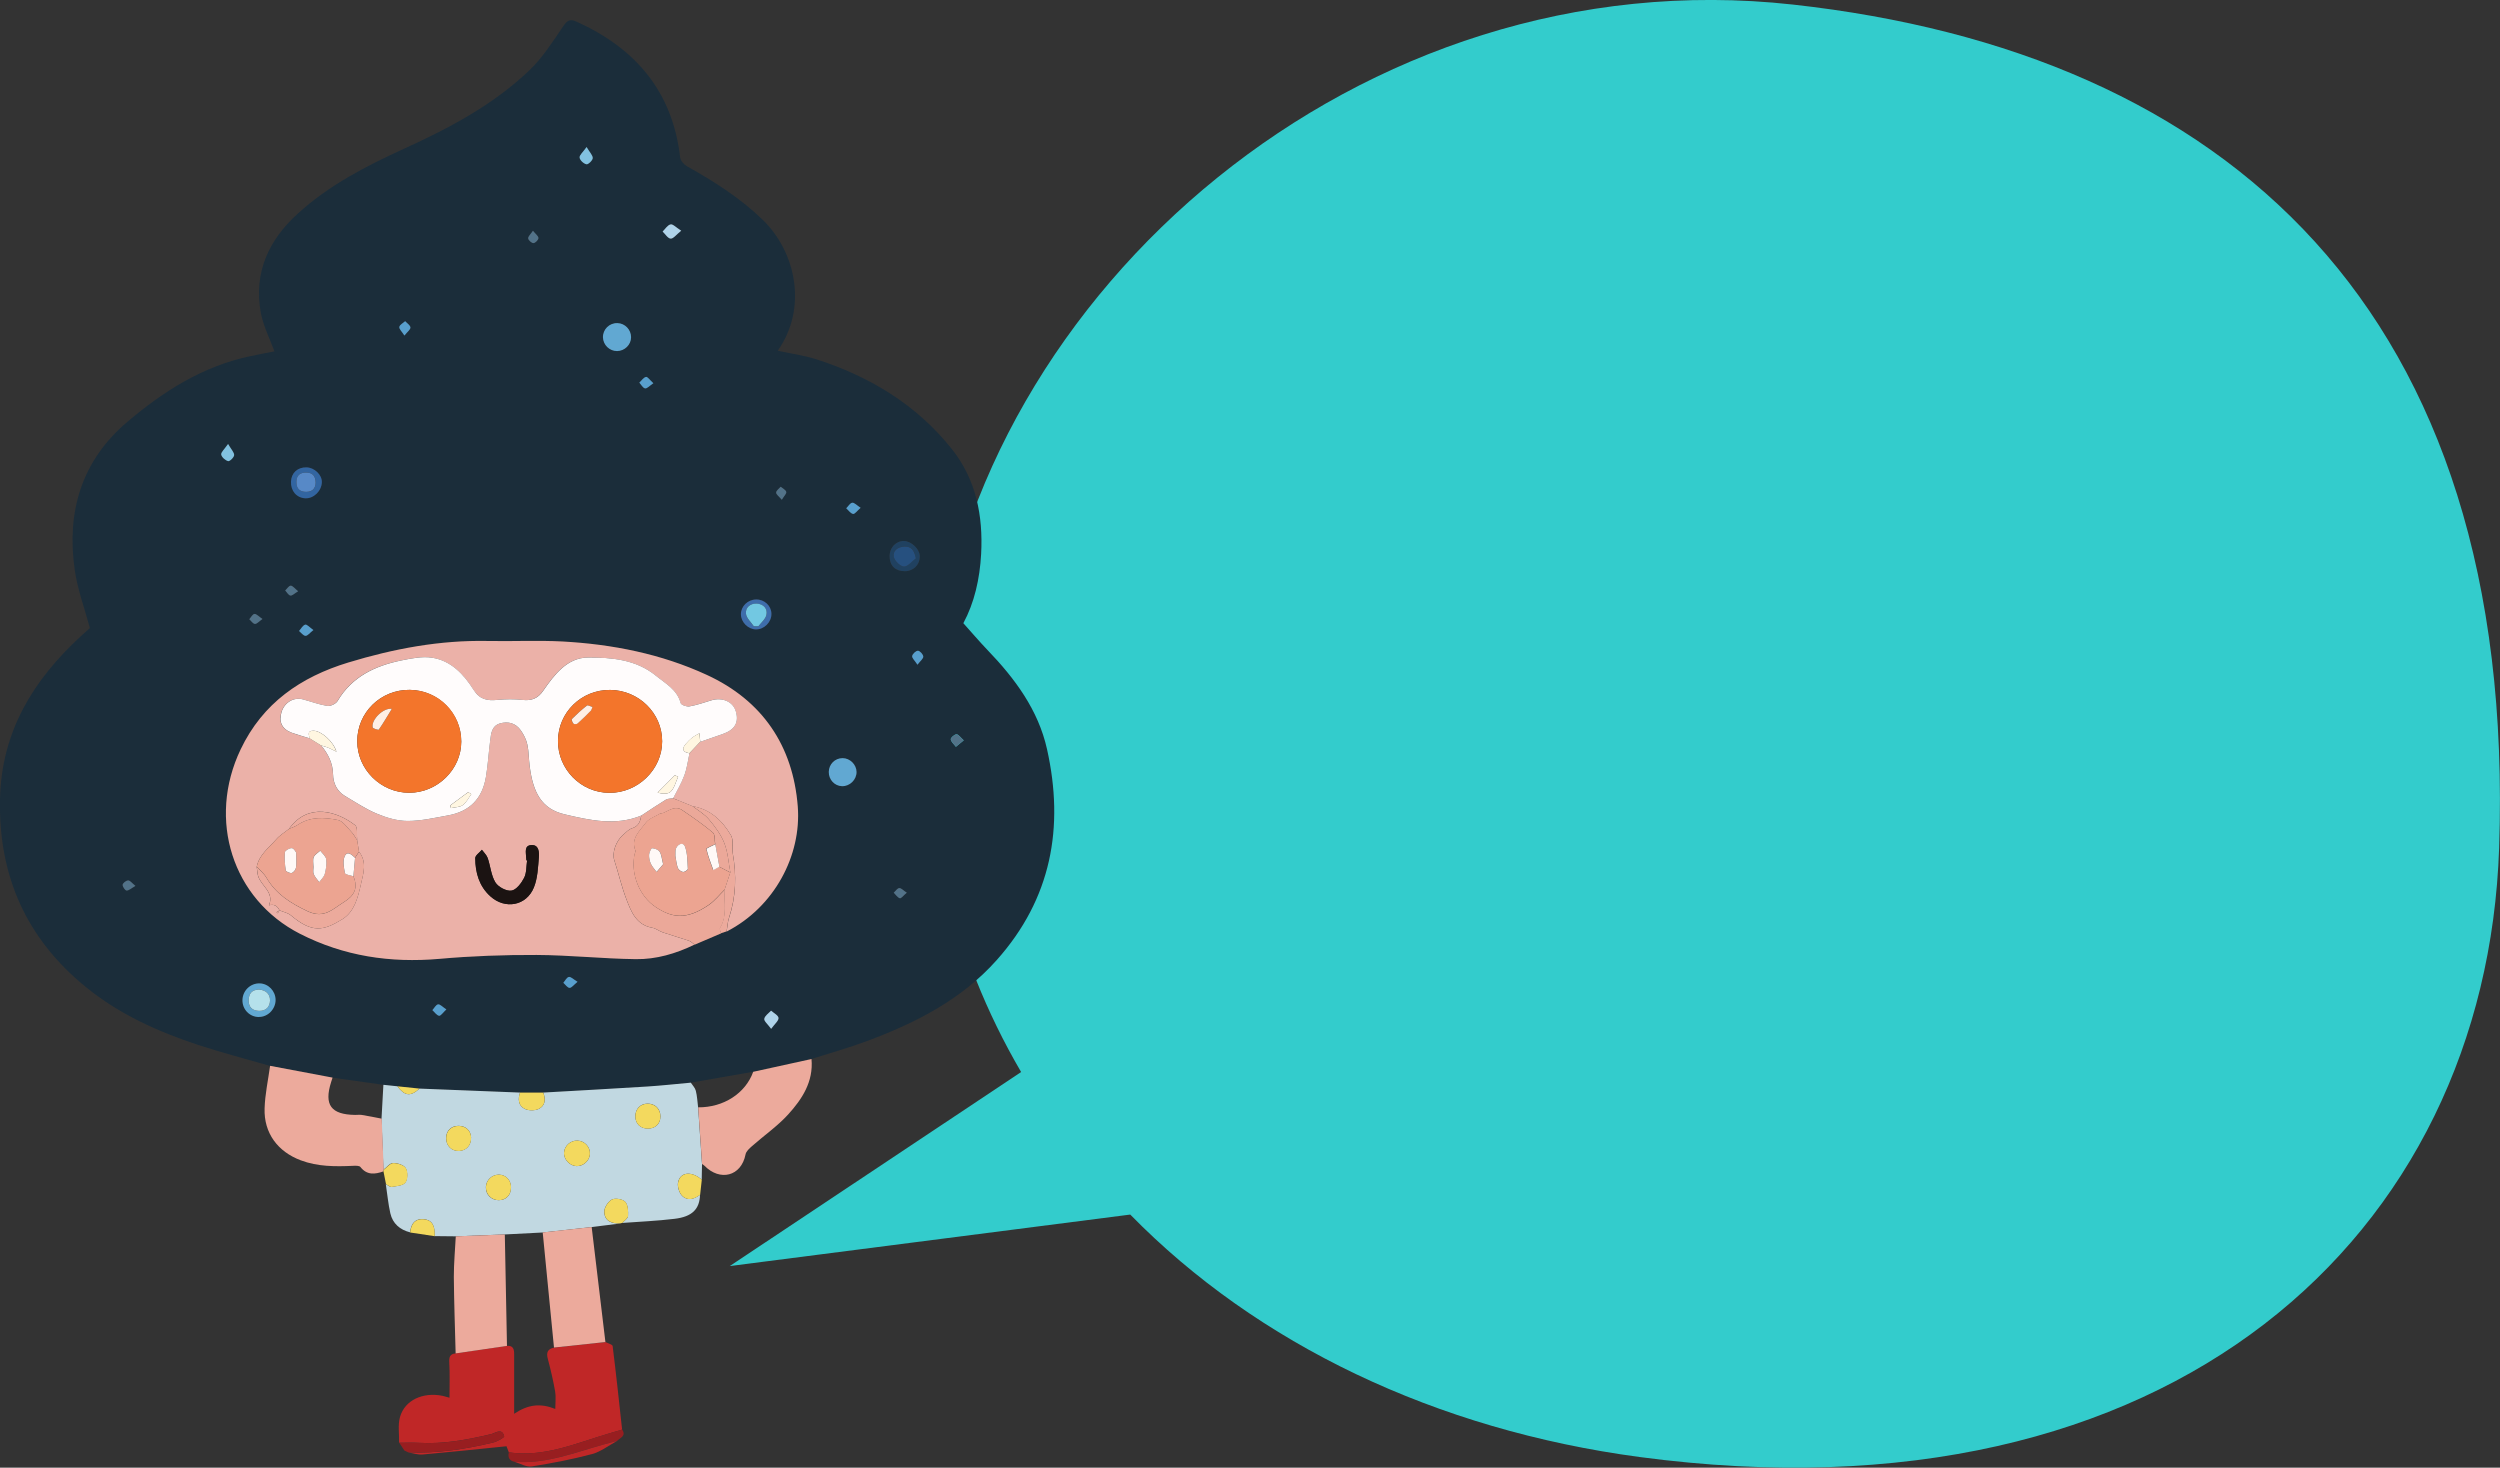 <?xml version="1.0" encoding="UTF-8"?>
<svg xmlns="http://www.w3.org/2000/svg" version="1.1" viewBox="0 0 345.72 202.96">
  <rect x="0" y="0" width="345.72" height="202.96" fill="#333333" stroke="none"/>
  <defs>
    <style>
      .cls-1 {
        fill: #eca491;
      }

      .cls-2 {
        fill: #ffefe5;
      }

      .cls-3 {
        fill: #f3752b;
      }

      .cls-4 {
        fill: #fff9f7;
      }

      .cls-5 {
        fill: #fffcfc;
      }

      .cls-6 {
        fill: #26507f;
      }

      .cls-7 {
        fill: #3cc;
      }

      .cls-8 {
        fill: #f3d95e;
      }

      .cls-9 {
        fill: #3e6dab;
      }

      .cls-10 {
        fill: #82c2e1;
      }

      .cls-11 {
        fill: #1b1312;
      }

      .cls-12 {
        fill: #ecaa9c;
      }

      .cls-13 {
        fill: #72c8e2;
      }

      .cls-14 {
        fill: #589fcd;
      }

      .cls-15 {
        fill: #ebb1a8;
      }

      .cls-16 {
        fill: #61a8d2;
      }

      .cls-17 {
        fill: #204160;
      }

      .cls-18 {
        fill: #fff6e1;
      }

      .cls-19 {
        fill: #b5e1eb;
      }

      .cls-20 {
        fill: #eba899;
      }

      .cls-21 {
        fill: #c1d8e1;
      }

      .cls-22 {
        fill: #981e20;
      }

      .cls-23 {
        fill: #527288;
      }

      .cls-24 {
        fill: #5789c7;
      }

      .cls-25 {
        fill: #3265a1;
      }

      .cls-26 {
        fill: #c02727;
      }

      .cls-27 {
        fill: #afd3e9;
      }

      .cls-28 {
        fill: #1b2d3a;
      }
    </style>
  </defs>
  <!-- Generator: Adobe Illustrator 28.6.0, SVG Export Plug-In . SVG Version: 1.2.0 Build 709)  -->
  <g>
    <g id="Layer_1">
      <g id="Layer_1-2" data-name="Layer_1">
        <path class="cls-7" d="M247.92.63c-59.76-6.62-112.83,39.54-118.72,92.67-2.17,19.57,2.4,38.51,12.01,54.95l-40.29,26.83,55.38-7.12c17.53,17.91,42.27,29.77,70.45,33.53,73.71,9.82,117.05-30.8,118.85-84.23C348.13,42.58,307.68,7.25,247.92.63Z"/>
        <g>
          <path class="cls-28" d="M37.34,147.4c-3.33-.96-6.69-1.83-9.97-2.91-5.55-1.83-10.87-4.24-15.43-7.94C3.7,129.87-.22,121.21,0,110.52c.2-9.37,4.59-16.47,11.2-22.56.48-.44.97-.87,1.23-1.11-.74-2.76-1.71-5.34-2.09-8-1.17-8.08.93-15.15,7.3-20.54,4.95-4.19,10.36-7.63,16.84-9.03,1.22-.26,2.46-.49,3.47-.69-.65-1.8-1.57-3.56-1.9-5.43-.97-5.49,1.11-9.97,5.13-13.62,4.33-3.95,9.47-6.59,14.75-9,6.23-2.84,12.27-6.04,17.26-10.8,1.83-1.74,3.23-3.96,4.67-6.07.55-.81.92-1.11,1.84-.69,8.18,3.69,13.31,9.67,14.36,18.81.05.43.51.96.92,1.19,3.77,2.11,7.39,4.4,10.52,7.44,4.58,4.46,6.21,12.19,2.05,18.08,1.83.4,3.66.65,5.39,1.2,7.4,2.39,13.87,6.31,18.73,12.45,3.31,4.18,4.29,9.16,4.01,14.45-.19,3.48-.94,6.76-2.46,9.58,1.14,1.27,2.21,2.53,3.35,3.72,3.79,3.94,7.01,8.28,8.22,13.7,2.41,10.81.61,20.68-6.96,29.17-4.9,5.5-11.22,8.69-17.95,11.2-2.51.94-5.1,1.65-7.66,2.47-2.69.59-5.37,1.18-8.06,1.77-2.88.5-5.75,1-8.63,1.51-1.99.18-3.97.4-5.96.53-4.82.3-9.63.56-14.45.84h-3.21l-13.9-.55c-1.02-.11-2.04-.21-3.06-.32-.63-.07-1.26-.13-1.9-.2-2.36-.33-4.71-.66-7.07-.99-2.88-.54-5.76-1.09-8.64-1.63h0ZM99.71,129.06c.26-.08.52-.17.78-.25,6.61-3.4,10.36-10.54,9.83-17.31-.66-8.37-4.87-14.63-12.58-18.18-6.31-2.91-13.06-4.24-19.97-4.62-3.44-.19-6.9,0-10.34-.07-6.6-.14-12.99,1.06-19.27,2.98-6.57,2-11.83,5.62-14.88,12.01-4.64,9.72-1.13,20.73,8.2,25.5,6.07,3.1,12.5,4.06,19.27,3.47,4.46-.39,8.96-.56,13.45-.54,4.57.02,9.14.53,13.71.58,2.83.03,5.56-.77,8.13-2.01,1.22-.52,2.45-1.05,3.67-1.57h0ZM87.27,46.64c0-1.05-.85-1.93-1.89-1.96-1.12-.03-2.03.87-2,1.97.02,1.05.9,1.91,1.95,1.9,1.05,0,1.93-.88,1.94-1.91ZM116.52,104.84c-1.06,0-1.89.84-1.91,1.9-.02,1.06.8,1.95,1.83,1.98,1.08.03,2.02-.89,2.01-1.97-.01-1.02-.92-1.92-1.93-1.91ZM35.8,140.64c1.26,0,2.32-1.06,2.31-2.34,0-1.24-.99-2.28-2.2-2.3-1.28-.03-2.34.99-2.38,2.28-.04,1.3.98,2.36,2.27,2.37h0ZM42.38,64.63c-1.24-.02-2.09.76-2.14,1.97-.05,1.29.77,2.24,1.99,2.31,1.15.06,2.25-1.02,2.28-2.23.02-1.01-1.03-2.03-2.13-2.05ZM104.56,82.9c-1.17.02-2.1.92-2.1,2.04s.98,2.09,2.07,2.1c1.14.02,2.17-1.01,2.15-2.15-.02-1.12-.97-2.01-2.12-1.99ZM125.11,78.99c1.22,0,2.13-.93,2.08-2.14-.04-.95-1.21-2.04-2.2-2.04-1.1,0-1.98.93-1.97,2.1,0,1.3.79,2.08,2.09,2.08ZM94.21,31.9c-.71-.45-1.16-.94-1.47-.87-.42.1-.74.64-1.1.99.37.35.71.95,1.11.98.36.03.77-.55,1.47-1.1h-.01ZM106.64,142.28c.5-.7,1.05-1.13,1.02-1.51-.03-.36-.66-.67-1.03-1.01-.33.37-.87.71-.94,1.13-.06.32.47.73.95,1.39h0ZM81.12,20.33c-.51.72-1.01,1.12-.97,1.46.04.36.56.84.95.93.24.05.85-.52.87-.85.03-.38-.4-.79-.85-1.54ZM31.54,61.39c-.51.74-1,1.15-.95,1.47.06.36.56.81.96.91.21.06.81-.52.83-.83.02-.37-.39-.77-.84-1.55ZM119.02,70.22c-.52-.34-.87-.74-1.16-.7-.31.04-.56.5-.83.77.31.28.6.72.95.78.24.04.57-.45,1.05-.85h0ZM61.73,139.59c-.52-.34-.86-.74-1.15-.7-.3.04-.53.51-.79.8.31.28.58.72.93.78.23.04.56-.46,1.01-.88ZM90.35,53c-.46-.42-.79-.92-1.01-.87-.35.07-.63.51-.93.79.26.28.5.75.8.8.28.04.63-.37,1.14-.71h0ZM126.87,91.92c.4-.53.83-.85.81-1.14-.02-.3-.47-.79-.74-.8-.28,0-.76.44-.8.74-.04.28.37.63.73,1.19h0ZM43.34,87.13c-.52-.36-.9-.82-1.14-.75-.34.1-.58.57-.86.88.3.24.6.66.91.67.29,0,.6-.42,1.08-.8h0ZM55.93,46.41c.41-.52.85-.84.83-1.12-.02-.3-.47-.58-.73-.87-.29.26-.76.5-.81.8-.05.28.36.64.71,1.2h0ZM133.27,102.38c-.44-.39-.73-.84-1-.83-.29,0-.82.49-.79.69.06.37.46.69.71,1.03.3-.25.6-.49,1.08-.89h0ZM79.87,135.77c-.57-.34-.93-.73-1.21-.68-.29.05-.52.52-.77.81.29.25.57.69.87.7.28,0,.59-.42,1.1-.84h0ZM18.73,122.51c-.47-.38-.74-.77-1-.76-.28,0-.74.36-.77.6-.04.25.34.8.55.8.33,0,.67-.32,1.22-.64ZM125.41,123.44c-.48-.31-.78-.66-1.04-.64-.28.03-.52.41-.77.64.28.27.52.67.85.77.18.06.51-.39.97-.78h-.01ZM36.3,85.6c-.52-.35-.83-.73-1.11-.7-.26.03-.48.47-.72.73.26.23.51.63.78.65.26.02.56-.34,1.05-.68ZM41.24,81.76c-.48-.38-.76-.78-1.04-.78-.25,0-.51.43-.76.67.24.25.45.66.72.7.27.04.58-.3,1.08-.6h0ZM108.11,69.11c.31-.52.67-.85.61-1.09-.07-.28-.49-.48-.77-.71-.23.27-.62.53-.63.81-.01.25.39.52.78.99h0ZM73.7,31.91c-.32.48-.69.79-.66,1.06.03.26.48.66.73.65.25,0,.69-.45.69-.7,0-.28-.4-.56-.76-1.01Z"/>
          <path class="cls-21" d="M53.05,150.02c.63.07,1.26.13,1.9.2,1.03,1.36,1.82,1.44,3.06.32,4.63.18,9.27.37,13.9.55-.31.92-.23,1.83.67,2.26.53.26,1.39.25,1.92,0,.9-.44,1-1.34.62-2.26,4.82-.28,9.64-.53,14.45-.84,1.99-.13,3.98-.35,5.96-.53.24.37.59.71.69,1.11.19.74.22,1.52.32,2.29.18,2.62.36,5.23.54,7.85-.01.72-.03,1.45-.04,2.17-1.4-1.24-3.01-1.08-3.28.4-.1.57.16,1.42.57,1.83.76.75,1.68.45,2.48-.15-.07,1.99-1.08,3.04-3.54,3.33-2.39.29-4.81.39-7.21.57.28-.32.78-.63.79-.96.03-.67,0-1.54-.39-1.96-.36-.38-1.39-.56-1.85-.31-.53.27-1.07,1.13-1.05,1.71.05,1.29,1.07,1.64,2.24,1.59-1.33.17-2.66.33-3.98.5-2.26.25-4.51.5-6.77.75-1.75.09-3.5.18-5.25.27-2.26.09-4.52.17-6.78.26-.97,0-1.95-.02-2.92-.03.08-1.53-.41-2.27-1.56-2.35-1.08-.07-1.69.54-1.83,1.83-1.41-.36-2.4-1.21-2.73-2.63-.3-1.33-.42-2.7-.63-4.05.27.14.56.43.8.39.67-.11,1.58-.16,1.9-.6.34-.45.35-1.47.06-1.98-.26-.45-1.14-.73-1.75-.72-.45,0-.88.6-1.33.93-.09-2.35-.18-4.7-.27-7.05.09-1.56.18-3.13.26-4.69h.03ZM79.74,161.26c.92.03,1.78-.74,1.84-1.65.07-.98-.73-1.85-1.73-1.88-.95-.03-1.78.71-1.85,1.64-.07.94.78,1.86,1.74,1.89ZM70.67,164.23c0-1.02-.71-1.78-1.68-1.79-.96,0-1.76.75-1.8,1.7-.04,1.04.73,1.83,1.77,1.83s1.7-.71,1.7-1.74h.01ZM91.33,154.39c0-1.06-.75-1.8-1.81-1.77-.99.02-1.67.76-1.66,1.77.01,1.02.7,1.68,1.74,1.68s1.73-.67,1.73-1.69h0ZM65.15,157.38c-.01-1.01-.71-1.69-1.74-1.69s-1.71.68-1.72,1.69c0,1.06.76,1.82,1.79,1.78.99-.04,1.67-.78,1.66-1.79h.01Z"/>
          <path class="cls-26" d="M83.73,185.59c.34.18.96.33.99.55.48,3.85.89,7.7,1.31,11.56-.62.18-1.24.36-1.86.55-4.51,1.33-8.9,3.31-13.8,2.6-.15-.39-.31-.78-.33-.85-3.92.4-7.75.8-11.59,1.14-.66.06-1.34-.18-2.01-.29,3.98.17,7.88-.44,11.73-1.36.58-.14,1.59-.7,1.55-.87-.29-1.21-1.26-.43-1.79-.3-3.27.77-6.54,1.4-9.92,1.21-.94-.05-1.88,0-2.82-.02.03-1.2-.19-2.46.13-3.57.66-2.31,3.14-3.45,5.84-2.92.24.05.48.13,1,.27,0-1.72.06-3.29-.03-4.86-.04-.75.08-1.19.87-1.27,2.37-.35,4.74-.7,7.1-1.04.85-.07,1.01.44,1,1.15-.01,2.64,0,5.28,0,8.24,1.95-1.31,3.65-1.48,5.69-.67,0-.92.11-1.69-.02-2.41-.27-1.53-.62-3.04-1.02-4.54-.23-.87,0-1.35.86-1.53,2.37-.25,4.74-.51,7.12-.76h0Z"/>
          <path class="cls-12" d="M52.79,154.71c.09,2.35.18,4.7.27,7.05,0,.08,0,.16-.04.23-1.17.41-2.27.55-3.18-.61-.16-.2-.69-.18-1.04-.16-2.44.11-4.86.12-7.2-.76-3.18-1.19-5.12-3.76-5.01-7.17.06-1.97.49-3.93.76-5.9,2.88.54,5.76,1.09,8.64,1.63-.07.21-.14.41-.2.62-1,3.16-.02,4.49,3.32,4.54.3,0,.61-.04.91,0,.93.15,1.85.34,2.78.52h0Z"/>
          <path class="cls-12" d="M97.09,160.98c-.18-2.62-.36-5.23-.54-7.85,3.5.03,6.53-1.92,7.61-4.91,2.69-.59,5.37-1.18,8.06-1.77.29,3.13-1.3,5.55-3.24,7.68-1.48,1.62-3.33,2.9-4.98,4.36-.36.32-.82.72-.9,1.15-.6,3.07-3.56,3.74-5.68,1.57-.09-.09-.21-.15-.31-.23h-.02Z"/>
          <path class="cls-12" d="M83.73,185.59c-2.37.25-4.74.51-7.12.76-.52-5.31-1.04-10.61-1.56-15.92,2.26-.25,4.51-.5,6.77-.75.63,5.3,1.27,10.6,1.9,15.9h.01Z"/>
          <path class="cls-12" d="M70.11,186.12c-2.37.35-4.74.7-7.1,1.04-.09-3.53-.22-7.06-.25-10.58,0-1.87.17-3.74.27-5.61,2.26-.09,4.52-.17,6.78-.26.1,5.14.2,10.27.3,15.41Z"/>
          <path class="cls-22" d="M70.37,200.84c4.9.71,9.29-1.27,13.8-2.6.62-.18,1.24-.36,1.86-.55.61.89-.27,1.13-.69,1.57-.58.15-1.17.3-1.75.46-4.09,1.12-8.07,2.77-12.44,2.43-.73-.16-.95-.62-.78-1.31Z"/>
          <path class="cls-22" d="M55.2,199.51c.94,0,1.88-.04,2.82.02,3.38.19,6.65-.44,9.92-1.21.53-.12,1.5-.91,1.79.3.04.16-.97.73-1.55.87-3.85.91-7.75,1.52-11.73,1.36h.02c-.18-.09-.37-.17-.55-.26-.24-.36-.47-.72-.71-1.08h-.01Z"/>
          <path class="cls-26" d="M71.15,202.15c4.37.34,8.36-1.3,12.44-2.43.58-.16,1.17-.31,1.75-.46-1.15.62-2.24,1.49-3.47,1.82-2.74.73-5.54,1.27-8.34,1.71-.74.12-1.59-.41-2.38-.64h0Z"/>
          <path class="cls-8" d="M85.81,169.18c-1.17.06-2.2-.3-2.24-1.59-.02-.58.52-1.44,1.05-1.71.47-.24,1.49-.07,1.85.31.39.42.42,1.29.39,1.96-.02.33-.51.64-.79.96-.08.02-.17.04-.25.06h-.01Z"/>
          <path class="cls-8" d="M53.02,162c.03-.08.04-.15.04-.23.44-.33.88-.92,1.33-.93.6,0,1.49.28,1.75.72.3.51.28,1.53-.06,1.98-.33.44-1.23.49-1.9.6-.24.04-.53-.25-.8-.39-.12-.58-.23-1.17-.35-1.75h-.01Z"/>
          <path class="cls-8" d="M96.82,165.22c-.8.61-1.72.91-2.48.15-.41-.41-.68-1.26-.57-1.83.27-1.48,1.88-1.64,3.28-.4-.08.69-.15,1.38-.23,2.08Z"/>
          <path class="cls-8" d="M56.72,170.43c.14-1.29.75-1.9,1.83-1.83,1.14.08,1.64.82,1.56,2.35-1.13-.17-2.26-.34-3.39-.51h0Z"/>
          <path class="cls-26" d="M55.91,200.6c.18.09.37.17.55.26-.18-.09-.37-.17-.55-.26Z"/>
          <path class="cls-15" d="M96.04,130.63c-2.57,1.25-5.3,2.05-8.13,2.01-4.57-.06-9.14-.56-13.71-.58-4.48-.02-8.98.14-13.45.54-6.77.59-13.2-.37-19.27-3.47-9.34-4.77-12.84-15.78-8.2-25.5,3.05-6.4,8.31-10.01,14.88-12.01,6.28-1.91,12.67-3.11,19.27-2.98,3.45.07,6.9-.11,10.34.07,6.91.38,13.66,1.71,19.97,4.62,7.71,3.55,11.92,9.81,12.58,18.18.53,6.77-3.22,13.91-9.83,17.31.11-.64.13-1.31.34-1.92.96-2.9,1.03-5.83.52-8.81-.15-.85.14-1.89-.26-2.56-1.19-2.03-2.85-3.61-5.32-4.04-.9-.36-1.79-.73-2.69-1.09.53-1.07,1.15-2.11,1.57-3.23.35-.96.47-2,.69-3.01.49-.52.99-1.05,1.48-1.57,1.03-.36,2.06-.71,3.08-1.07,1.72-.6,2.31-1.62,1.83-3.18-.4-1.33-1.89-1.96-3.42-1.48-.99.31-1.99.65-3.01.83-.37.07-1.12-.21-1.19-.46-.5-1.89-2.11-2.71-3.44-3.8-2.75-2.24-6.15-2.51-9.4-2.5-2.84.02-4.63,2.37-6.16,4.58-.75,1.08-1.61,1.42-2.88,1.28-1.15-.13-2.32-.11-3.48,0-1.4.13-2.42-.04-3.3-1.43-1.33-2.12-3.11-4-5.73-4.41-1.36-.21-2.85.1-4.24.38-3.63.74-6.82,2.23-8.82,5.62-.23.38-.97.74-1.41.67-1.15-.18-2.26-.61-3.39-.91-1.27-.33-2.53.43-2.94,1.74-.43,1.38.05,2.39,1.44,2.89.82.3,1.66.52,2.49.78.52.32,1.04.64,1.56.97.95,1.17,1.61,2.42,1.64,4.01.02,1.19.52,2.31,1.64,2.97,1.45.86,2.88,1.82,4.43,2.46,1.34.55,2.83.99,4.26,1,1.84,0,3.69-.43,5.52-.76,3.03-.54,4.78-2.28,5.29-5.34.28-1.67.37-3.36.59-5.04.12-.95.21-1.99,1.33-2.34,1.16-.36,2.2-.04,2.9.95.42.58.76,1.28.91,1.98.21.97.19,1.99.32,2.98.47,3.66,1.65,5.9,4.82,6.65,3.54.83,7.06,1.63,10.62.17-.14.79-.35,1.47-1.28,1.76-.47.15-.86.58-1.25.92-1.03.89-1.53,2.51-1.21,3.49.59,1.8,1,3.67,1.69,5.44.66,1.72,1.36,3.52,3.57,3.91.5.09.94.46,1.43.63,1.21.41,2.44.76,3.65,1.17.28.1.5.35.75.53h0ZM38.65,125.89c.53.23,1.16.34,1.58.7,2.95,2.48,4.5,2.13,7.09.54,1.67-1.02,2.16-2.95,2.58-4.81.35-1.56.89-3.09-.26-4.55l-.25-1.57c-.08-.72.11-1.78-.28-2.09-2.46-1.9-6.51-3.21-9.15.52-.59.48-1.28.88-1.77,1.45-1.01,1.17-2.36,2.13-2.69,3.79.05.4.07.81.17,1.2.37,1.43,2.3,2.27,1.52,4.13.66-.2,1.15.03,1.46.69-.14.08-.27.17-.41.25.05.05.1.1.16.16.08-.14.17-.27.25-.41ZM72.79,118.97s.07,0,.1.01c-.12.81-.06,1.71-.41,2.41-.37.73-1.08,1.67-1.75,1.77-.69.11-1.83-.5-2.22-1.13-.6-.98-.68-2.26-1.07-3.38-.15-.42-.53-.76-.8-1.14-.32.39-.92.77-.92,1.16,0,2.01.54,3.88,2.09,5.28,2.04,1.85,4.99,1.32,6.02-1.23.52-1.28.57-2.77.69-4.17.06-.68,0-1.71-.98-1.69-1.09.03-.8,1.01-.78,1.72,0,.13.02.26.03.39h0Z"/>
          <path class="cls-20" d="M96.04,130.63c-.25-.18-.47-.44-.75-.53-1.21-.41-2.44-.76-3.65-1.17-.49-.17-.93-.54-1.43-.63-2.21-.39-2.91-2.19-3.57-3.91-.68-1.77-1.1-3.63-1.69-5.44-.32-.97.18-2.59,1.21-3.49.39-.34.78-.77,1.25-.92.92-.29,1.14-.97,1.28-1.76,1.13-.74,2.25-1.5,3.4-2.2.27-.16.65-.13.99-.19.9.36,1.79.73,2.69,1.09.77.6,1.66,1.1,2.27,1.83.84,1,1.66,2.09,2.13,3.29.5,1.27.58,2.7.84,4.06-.51-.26-1.02-.52-1.53-.79-.19-1.04-.38-2.08-.57-3.12-.1-.55,0-1.33-.32-1.61-1.35-1.13-2.8-2.13-4.26-3.12-.93-.63-1.74.03-2.56.39-.16.07-.36.03-.5.12-.67.4-1.53.68-1.96,1.26-.81,1.11-2.11,2.13-1.43,3.84.05.13-.09.33-.12.5-.57,2.73.65,5.81,2.94,7.32,2.15,1.42,4.14,1.88,7.33-.31.83-.57,1.48-1.41,2.21-2.13-.15,1.78.39,3.65-.66,5.33-.1.15.09.48.15.73-1.22.52-2.45,1.05-3.67,1.57h-.02Z"/>
          <path class="cls-12" d="M101,120.65c-.26-1.36-.34-2.79-.84-4.06-.47-1.2-1.29-2.29-2.13-3.29-.61-.73-1.5-1.23-2.27-1.83,2.47.43,4.13,2.01,5.32,4.04.39.67.11,1.71.26,2.56.52,2.98.44,5.91-.52,8.81-.2.61-.23,1.28-.34,1.92-.26.08-.52.17-.78.25-.06-.25-.24-.57-.15-.73,1.05-1.68.51-3.55.66-5.33.26-.78.52-1.57.78-2.35h0Z"/>
          <path class="cls-16" d="M87.27,46.64c0,1.04-.89,1.9-1.94,1.91-1.05,0-1.92-.85-1.95-1.9-.02-1.1.88-2,2-1.97,1.04.02,1.9.91,1.89,1.96Z"/>
          <path class="cls-16" d="M116.52,104.84c1.02,0,1.92.89,1.93,1.91.01,1.07-.93,2-2.01,1.97-1.03-.03-1.85-.91-1.83-1.98.02-1.06.85-1.9,1.91-1.9Z"/>
          <path class="cls-16" d="M35.8,140.64c-1.29,0-2.31-1.07-2.27-2.37.04-1.29,1.1-2.31,2.38-2.28,1.21.03,2.2,1.06,2.2,2.3s-1.06,2.36-2.31,2.34h0ZM35.82,136.84c-1.02.04-1.41.56-1.43,1.5-.02,1.01.56,1.42,1.44,1.45.91.03,1.49-.53,1.51-1.42.02-.98-.63-1.44-1.52-1.53Z"/>
          <path class="cls-25" d="M42.38,64.63c1.1.02,2.16,1.03,2.13,2.05-.03,1.21-1.13,2.28-2.28,2.23-1.22-.06-2.04-1.02-1.99-2.31.05-1.21.9-1.99,2.14-1.97ZM43.65,66.76c0-.87-.37-1.38-1.24-1.41-.89-.03-1.41.36-1.42,1.3,0,.92.45,1.37,1.36,1.37.86,0,1.27-.46,1.3-1.26Z"/>
          <path class="cls-8" d="M75.12,151.09c.37.92.28,1.82-.62,2.26-.53.26-1.39.26-1.92,0-.9-.43-.98-1.35-.67-2.26h3.21Z"/>
          <path class="cls-9" d="M104.56,82.9c1.15-.02,2.11.87,2.12,1.99.02,1.14-1.01,2.17-2.15,2.15-1.09-.02-2.07-1.01-2.07-2.1s.93-2.02,2.1-2.04ZM104.25,86.61c.21,0,.41,0,.62.01.39-.52.98-.99,1.11-1.56.2-.89-.4-1.53-1.31-1.58-.91-.06-1.61.53-1.51,1.41.07.61.71,1.16,1.09,1.73h0Z"/>
          <path class="cls-17" d="M125.11,78.99c-1.3,0-2.09-.78-2.09-2.08,0-1.17.87-2.1,1.97-2.1.99,0,2.16,1.09,2.2,2.04.05,1.21-.85,2.14-2.08,2.14ZM126.66,77.21c-.25-1.21-.71-1.68-1.62-1.63s-1.61.59-1.43,1.45c.11.54.9,1.3,1.4,1.31.54.01,1.1-.73,1.65-1.14h0Z"/>
          <path class="cls-27" d="M94.21,31.9c-.69.55-1.1,1.13-1.47,1.1-.39-.03-.74-.63-1.11-.98.36-.35.68-.89,1.1-.99.31-.08.76.42,1.47.87h.01Z"/>
          <path class="cls-27" d="M106.64,142.28c-.48-.66-1.01-1.08-.95-1.39.07-.42.6-.76.94-1.13.37.33,1,.65,1.03,1.01.03.38-.51.81-1.02,1.51h0Z"/>
          <path class="cls-10" d="M81.12,20.33c.44.75.87,1.16.85,1.54-.02.32-.63.9-.87.85-.39-.08-.91-.56-.95-.93-.04-.34.47-.75.97-1.46Z"/>
          <path class="cls-10" d="M31.54,61.39c.45.78.86,1.18.84,1.55-.02.32-.62.89-.83.83-.39-.1-.9-.55-.96-.91-.05-.32.44-.73.95-1.47Z"/>
          <path class="cls-14" d="M119.02,70.22c-.48.41-.81.9-1.05.85-.35-.06-.63-.5-.95-.78.28-.27.53-.73.83-.77.29-.04.64.36,1.16.7h0Z"/>
          <path class="cls-14" d="M61.73,139.59c-.46.42-.78.92-1.01.88-.34-.06-.62-.5-.93-.78.26-.28.5-.76.79-.8.29-.04.63.37,1.15.7Z"/>
          <path class="cls-8" d="M58.01,150.54c-1.23,1.12-2.03,1.04-3.06-.32,1.02.11,2.04.21,3.06.32Z"/>
          <path class="cls-14" d="M90.35,53c-.51.34-.86.75-1.14.71-.3-.04-.54-.51-.8-.8.31-.28.58-.72.93-.79.22-.04.55.46,1.01.87h0Z"/>
          <path class="cls-14" d="M126.87,91.92c-.36-.56-.77-.91-.73-1.19.04-.3.52-.75.8-.74.27,0,.72.5.74.8.02.29-.41.61-.81,1.14h0Z"/>
          <path class="cls-14" d="M43.34,87.13c-.49.38-.79.8-1.08.8-.31,0-.61-.43-.91-.67.28-.31.52-.79.86-.88.24-.07.62.39,1.14.75h0Z"/>
          <path class="cls-14" d="M55.93,46.41c-.36-.56-.76-.92-.71-1.2.05-.3.53-.54.81-.8.26.29.71.57.73.87.02.29-.42.6-.83,1.12h0Z"/>
          <path class="cls-23" d="M133.27,102.38c-.48.4-.78.64-1.08.89-.26-.34-.65-.66-.71-1.03-.03-.2.5-.68.79-.69.27,0,.56.44,1,.83h0Z"/>
          <path class="cls-14" d="M79.87,135.77c-.52.42-.82.85-1.1.84-.3,0-.58-.45-.87-.7.25-.29.47-.76.77-.81.28-.05.64.34,1.21.68h0Z"/>
          <path class="cls-23" d="M18.73,122.51c-.56.32-.9.65-1.22.64-.21,0-.58-.55-.55-.8.04-.25.49-.6.77-.6.26,0,.53.38,1,.76Z"/>
          <path class="cls-23" d="M125.41,123.44c-.46.38-.79.83-.97.78-.33-.1-.57-.5-.85-.77.26-.23.5-.62.77-.64.26-.02.56.33,1.04.64h.01Z"/>
          <path class="cls-23" d="M36.3,85.6c-.49.34-.79.71-1.05.68-.28-.02-.52-.42-.78-.65.24-.26.46-.71.72-.73.27-.03.59.35,1.11.7Z"/>
          <path class="cls-23" d="M41.24,81.76c-.5.29-.82.64-1.08.6-.27-.04-.48-.45-.72-.7.25-.24.51-.67.76-.67.28,0,.56.4,1.04.78h0Z"/>
          <path class="cls-23" d="M108.11,69.11c-.39-.47-.79-.74-.78-.99.01-.28.4-.54.63-.81.27.23.7.43.77.71.06.24-.3.57-.61,1.09h0Z"/>
          <path class="cls-23" d="M73.7,31.91c.36.45.76.73.76,1.01,0,.25-.43.69-.69.7-.25,0-.7-.39-.73-.65-.03-.27.34-.58.66-1.06Z"/>
          <path class="cls-8" d="M79.74,161.26c-.96-.03-1.81-.95-1.74-1.89.07-.93.9-1.67,1.85-1.64,1,.03,1.8.9,1.73,1.88-.06.91-.92,1.67-1.84,1.65Z"/>
          <path class="cls-8" d="M70.67,164.23c0,1.03-.7,1.74-1.7,1.74s-1.81-.79-1.77-1.83c.03-.95.84-1.72,1.8-1.7.97,0,1.68.78,1.68,1.79h-.01Z"/>
          <path class="cls-8" d="M91.33,154.39c0,1.01-.69,1.68-1.73,1.69-1.04,0-1.73-.67-1.74-1.68-.01-1.02.67-1.75,1.66-1.77,1.05-.03,1.81.72,1.81,1.77h0Z"/>
          <path class="cls-8" d="M65.15,157.38c.01,1.01-.68,1.75-1.66,1.79-1.04.04-1.8-.72-1.79-1.78,0-1.01.7-1.69,1.72-1.69s1.72.68,1.74,1.69h-.01Z"/>
          <path class="cls-5" d="M93.08,110.39c-.33.06-.72.03-.99.19-1.15.7-2.27,1.46-3.4,2.2-3.57,1.46-7.08.66-10.62-.17-3.17-.75-4.35-2.99-4.82-6.65-.13-.99-.11-2.01-.32-2.98-.15-.7-.49-1.39-.91-1.98-.7-.99-1.74-1.3-2.9-.95-1.13.35-1.21,1.39-1.33,2.34-.22,1.68-.31,3.37-.59,5.04-.51,3.05-2.26,4.8-5.29,5.34-1.83.33-3.68.76-5.52.76-1.43,0-2.92-.44-4.26-1-1.55-.64-2.97-1.6-4.43-2.46-1.11-.66-1.62-1.78-1.64-2.97-.03-1.6-.69-2.84-1.64-4.01.31.1.64.17.94.29.34.14.65.32,1.17.57-.43-1.43-2.1-2.88-3.17-2.9-.87-.01-.7.54-.49,1.07-.83-.26-1.67-.49-2.49-.78-1.38-.5-1.87-1.51-1.44-2.89.41-1.31,1.67-2.07,2.94-1.74,1.13.3,2.24.73,3.39.91.44.07,1.18-.29,1.41-.67,2-3.38,5.19-4.87,8.82-5.62,1.39-.28,2.88-.59,4.24-.38,2.62.4,4.39,2.29,5.73,4.41.87,1.39,1.9,1.56,3.3,1.43,1.15-.11,2.33-.13,3.48,0,1.27.14,2.13-.19,2.88-1.28,1.53-2.21,3.32-4.56,6.16-4.58,3.25-.02,6.65.26,9.4,2.5,1.33,1.09,2.94,1.91,3.44,3.8.07.25.81.52,1.19.46,1.02-.18,2.02-.52,3.01-.83,1.54-.48,3.02.15,3.42,1.48.47,1.56-.11,2.58-1.83,3.18-1.03.36-2.06.71-3.08,1.07-.04-.4-.07-.8-.11-1.19-.35.21-.72.39-1.04.64-.3.24-.57.53-.83.82-.64.73-.43,1.15.49,1.31-.22,1.01-.34,2.05-.69,3.01-.41,1.12-1.04,2.16-1.57,3.23v-.02ZM77.16,102.45c-.02,3.93,3.16,7.16,7.09,7.19,3.97.03,7.32-3.24,7.32-7.13s-3.24-7.07-7.2-7.1c-3.98-.03-7.19,3.11-7.21,7.04ZM56.58,109.63c3.91,0,7.21-3.23,7.21-7.08s-3.13-7.1-7.11-7.15c-4.03-.05-7.29,3.13-7.28,7.11,0,3.89,3.26,7.11,7.18,7.12ZM93.78,107.41c-.15-.07-.31-.14-.46-.2-.79.8-1.59,1.6-2.38,2.4.59.17,1.42.25,1.81-.13.52-.51.7-1.36,1.03-2.07ZM65.18,109.82c-.15-.09-.29-.18-.44-.27l-2.48,1.83c.03.12.07.25.1.37.56-.13,1.22-.11,1.64-.42.5-.36.79-1,1.17-1.51h.01Z"/>
          <path class="cls-1" d="M35.5,119.87c.33-1.66,1.68-2.62,2.69-3.79.49-.57,1.17-.97,1.77-1.45.42-.19.87-.33,1.25-.59,1.73-1.15,3.66-1.02,5.51-.65.71.14,1.28,1.04,1.87,1.64.32.34.54.77.81,1.16.08.52.17,1.05.25,1.57-.18.29-.37.57-.55.86-.44-.42-1.06-1.03-1.43-.22-.3.65-.13,1.57.03,2.33.04.22.76.3,1.17.44.68,1.59.18,2.65-1.29,3.56-1.58.98-2.76,2.36-5.06,1.27-2.35-1.11-4.36-2.37-5.68-4.64-.33-.57-.88-1.01-1.33-1.5h0ZM43.35,119.82c0,.35-.1.74.02,1.04.17.41.5.75.76,1.12.27-.37.66-.71.77-1.12.18-.66.29-1.38.2-2.05-.06-.42-.53-.79-.82-1.18-.31.29-.75.53-.9.89-.16.37-.03.86-.04,1.29h.01ZM40.96,117.91c-.07-.08-.3-.57-.59-.61-.31-.04-.95.32-.97.55-.08.83,0,1.69.12,2.52.03.17.59.42.82.36.25-.07.55-.45.59-.73.09-.57.03-1.17.03-2.08h0Z"/>
          <path class="cls-12" d="M49.1,118.63c.18-.29.37-.57.55-.86,1.14,1.46.61,2.99.26,4.55-.42,1.86-.92,3.79-2.58,4.81-2.6,1.59-4.14,1.94-7.09-.54-.42-.36-1.05-.47-1.58-.7h0c-.31-.66-.8-.89-1.46-.69.78-1.86-1.15-2.7-1.52-4.13-.1-.39-.11-.8-.17-1.2.45.5,1,.94,1.33,1.5,1.32,2.27,3.33,3.53,5.68,4.64,2.3,1.09,3.48-.29,5.06-1.27,1.46-.9,1.96-1.97,1.29-3.56.08-.85.16-1.7.23-2.55Z"/>
          <path class="cls-11" d="M72.79,118.97c-.01-.13-.03-.26-.03-.39-.02-.71-.31-1.7.78-1.72.98-.02,1.04,1,.98,1.69-.12,1.41-.17,2.9-.69,4.17-1.03,2.55-3.98,3.08-6.02,1.23-1.55-1.4-2.08-3.28-2.09-5.28,0-.38.6-.77.92-1.16.27.38.65.72.8,1.14.39,1.12.47,2.41,1.07,3.38.39.63,1.53,1.24,2.22,1.13.67-.1,1.38-1.04,1.75-1.77.35-.69.29-1.6.41-2.41-.03,0-.07,0-.1-.01h0Z"/>
          <path class="cls-12" d="M49.4,116.2c-.27-.39-.48-.83-.81-1.16-.58-.6-1.16-1.5-1.87-1.64-1.85-.37-3.78-.5-5.51.65-.38.25-.83.39-1.25.59,2.64-3.73,6.69-2.42,9.15-.52.4.31.2,1.37.28,2.09h.01Z"/>
          <path class="cls-18" d="M42.85,102.12c-.21-.53-.38-1.08.49-1.07,1.07.01,2.75,1.46,3.17,2.9-.51-.25-.83-.43-1.17-.57-.3-.12-.62-.2-.94-.29-.52-.32-1.04-.64-1.56-.97h0Z"/>
          <path class="cls-18" d="M95.34,104.16c-.92-.15-1.13-.58-.49-1.31.26-.29.52-.59.83-.82.32-.25.69-.43,1.04-.64.04.4.07.8.11,1.19-.49.53-.99,1.05-1.48,1.57h-.01Z"/>
          <path class="cls-12" d="M38.65,125.89c-.08.14-.17.27-.25.41-.05-.05-.1-.1-.16-.16.14-.08.27-.17.41-.25h0Z"/>
          <path class="cls-1" d="M101,120.65c-.26.78-.52,1.57-.78,2.35-.73.72-1.38,1.56-2.21,2.13-3.18,2.19-5.18,1.73-7.33.31-2.29-1.51-3.5-4.59-2.94-7.32.04-.17.18-.37.12-.5-.68-1.71.62-2.73,1.43-3.84.43-.59,1.28-.87,1.96-1.26.14-.08.35-.05.5-.12.82-.36,1.64-1.02,2.56-.39,1.46.99,2.91,1.99,4.26,3.12.33.27.23,1.06.32,1.61-.43.23-1.25.54-1.22.67.23,1,.61,1.95.95,2.92.28-.16.56-.31.83-.47.51.26,1.02.52,1.53.79h.02ZM93.4,118.37c.09.48.13,1.09.33,1.66.09.25.45.52.72.57.21.03.68-.29.67-.43-.06-1.05-.04-2.17-.41-3.12-.23-.59-.99-.36-1.24.32-.1.27-.05.6-.07,1.02v-.02ZM91.71,119.51c-.19-.75-.22-1.31-.48-1.72-.18-.28-.68-.46-1.04-.48-.14,0-.4.58-.42.9-.02.42.07.87.25,1.26.18.41.52.75.79,1.12.32-.38.65-.76.91-1.07h-.01Z"/>
          <path class="cls-4" d="M99.48,119.87c-.28.16-.56.31-.83.47-.34-.97-.73-1.93-.95-2.92-.03-.12.79-.44,1.22-.67.19,1.04.38,2.08.57,3.12h-.01Z"/>
          <path class="cls-19" d="M35.82,136.84c.89.09,1.54.55,1.52,1.53-.02.89-.59,1.45-1.51,1.42-.87-.03-1.45-.43-1.44-1.45.02-.94.41-1.46,1.43-1.5Z"/>
          <path class="cls-24" d="M43.65,66.76c-.03.79-.44,1.25-1.3,1.26-.91,0-1.37-.45-1.36-1.37,0-.94.53-1.33,1.42-1.3.87.03,1.23.54,1.24,1.41Z"/>
          <path class="cls-13" d="M104.25,86.61c-.38-.57-1.02-1.12-1.09-1.73-.1-.87.6-1.46,1.51-1.41.91.06,1.51.7,1.31,1.58-.13.57-.72,1.05-1.11,1.56-.21,0-.41,0-.62-.01h0Z"/>
          <path class="cls-6" d="M126.66,77.21c-.55.41-1.11,1.15-1.65,1.14-.5-.01-1.28-.77-1.4-1.31-.18-.86.51-1.4,1.43-1.45.91-.05,1.37.42,1.62,1.63h0Z"/>
          <path class="cls-3" d="M77.16,102.45c.02-3.93,3.23-7.07,7.21-7.04,3.96.03,7.2,3.22,7.2,7.1s-3.35,7.16-7.32,7.13c-3.92-.03-7.11-3.26-7.09-7.19ZM81.93,97.78c-.29-.09-.65-.3-.77-.21-.73.58-1.43,1.21-2.09,1.87-.08.08.08.49.23.64.09.09.46.07.57-.03.64-.57,1.24-1.18,1.84-1.78.08-.08.1-.23.21-.49h0Z"/>
          <path class="cls-3" d="M56.58,109.63c-3.92,0-7.17-3.23-7.18-7.12,0-3.98,3.25-7.16,7.28-7.11,3.99.05,7.12,3.2,7.11,7.15,0,3.85-3.3,7.08-7.21,7.08ZM54.19,98.02c-1.18-.17-2.89,1.52-2.65,2.57.04.17.79.38.84.31.64-.92,1.21-1.89,1.81-2.88Z"/>
          <path class="cls-18" d="M93.78,107.41c-.33.71-.51,1.56-1.03,2.07-.39.38-1.22.3-1.81.13.79-.8,1.59-1.6,2.38-2.4.15.07.31.14.46.2Z"/>
          <path class="cls-18" d="M65.18,109.82c-.38.52-.68,1.16-1.17,1.51-.43.31-1.09.29-1.64.42-.03-.12-.07-.25-.1-.37l2.48-1.83c.15.09.29.18.44.27h-.01Z"/>
          <path class="cls-4" d="M43.35,119.82c0-.44-.12-.92.04-1.29.15-.36.59-.6.9-.89.29.39.76.76.82,1.18.09.66-.02,1.39-.2,2.05-.11.41-.5.75-.77,1.12-.26-.37-.6-.71-.76-1.12-.12-.3-.02-.69-.02-1.04h-.01Z"/>
          <path class="cls-4" d="M40.96,117.91c0,.92.06,1.51-.03,2.08-.04.28-.34.66-.59.73-.24.06-.8-.19-.82-.36-.13-.83-.2-1.69-.12-2.52.02-.23.66-.59.97-.55.29.04.52.53.59.61h0Z"/>
          <path class="cls-4" d="M49.1,118.63c-.08.85-.16,1.7-.23,2.55-.41-.14-1.13-.22-1.17-.44-.15-.76-.32-1.68-.03-2.33.37-.81.99-.2,1.43.22Z"/>
          <path class="cls-4" d="M93.4,118.37c.02-.42-.03-.75.07-1.02.26-.68,1.01-.91,1.24-.32.37.95.34,2.07.41,3.12,0,.14-.47.47-.67.43-.27-.04-.63-.32-.72-.57-.19-.56-.24-1.17-.33-1.66v.02Z"/>
          <path class="cls-4" d="M91.71,119.51c-.27.31-.59.69-.91,1.07-.27-.37-.6-.71-.79-1.12-.17-.38-.27-.84-.25-1.26.02-.32.29-.91.42-.9.37.02.86.2,1.04.48.26.41.29.98.48,1.72h.01Z"/>
          <path class="cls-2" d="M81.93,97.78c-.11.26-.13.41-.21.49-.6.61-1.2,1.21-1.84,1.78-.12.11-.48.13-.57.03-.15-.15-.3-.57-.23-.64.66-.66,1.35-1.29,2.09-1.87.12-.09.48.12.77.21h0Z"/>
          <path class="cls-2" d="M54.19,98.02c-.61.99-1.17,1.96-1.81,2.88-.05.07-.8-.14-.84-.31-.24-1.05,1.47-2.74,2.65-2.57Z"/>
        </g>
      </g>
    </g>
  </g>
</svg>